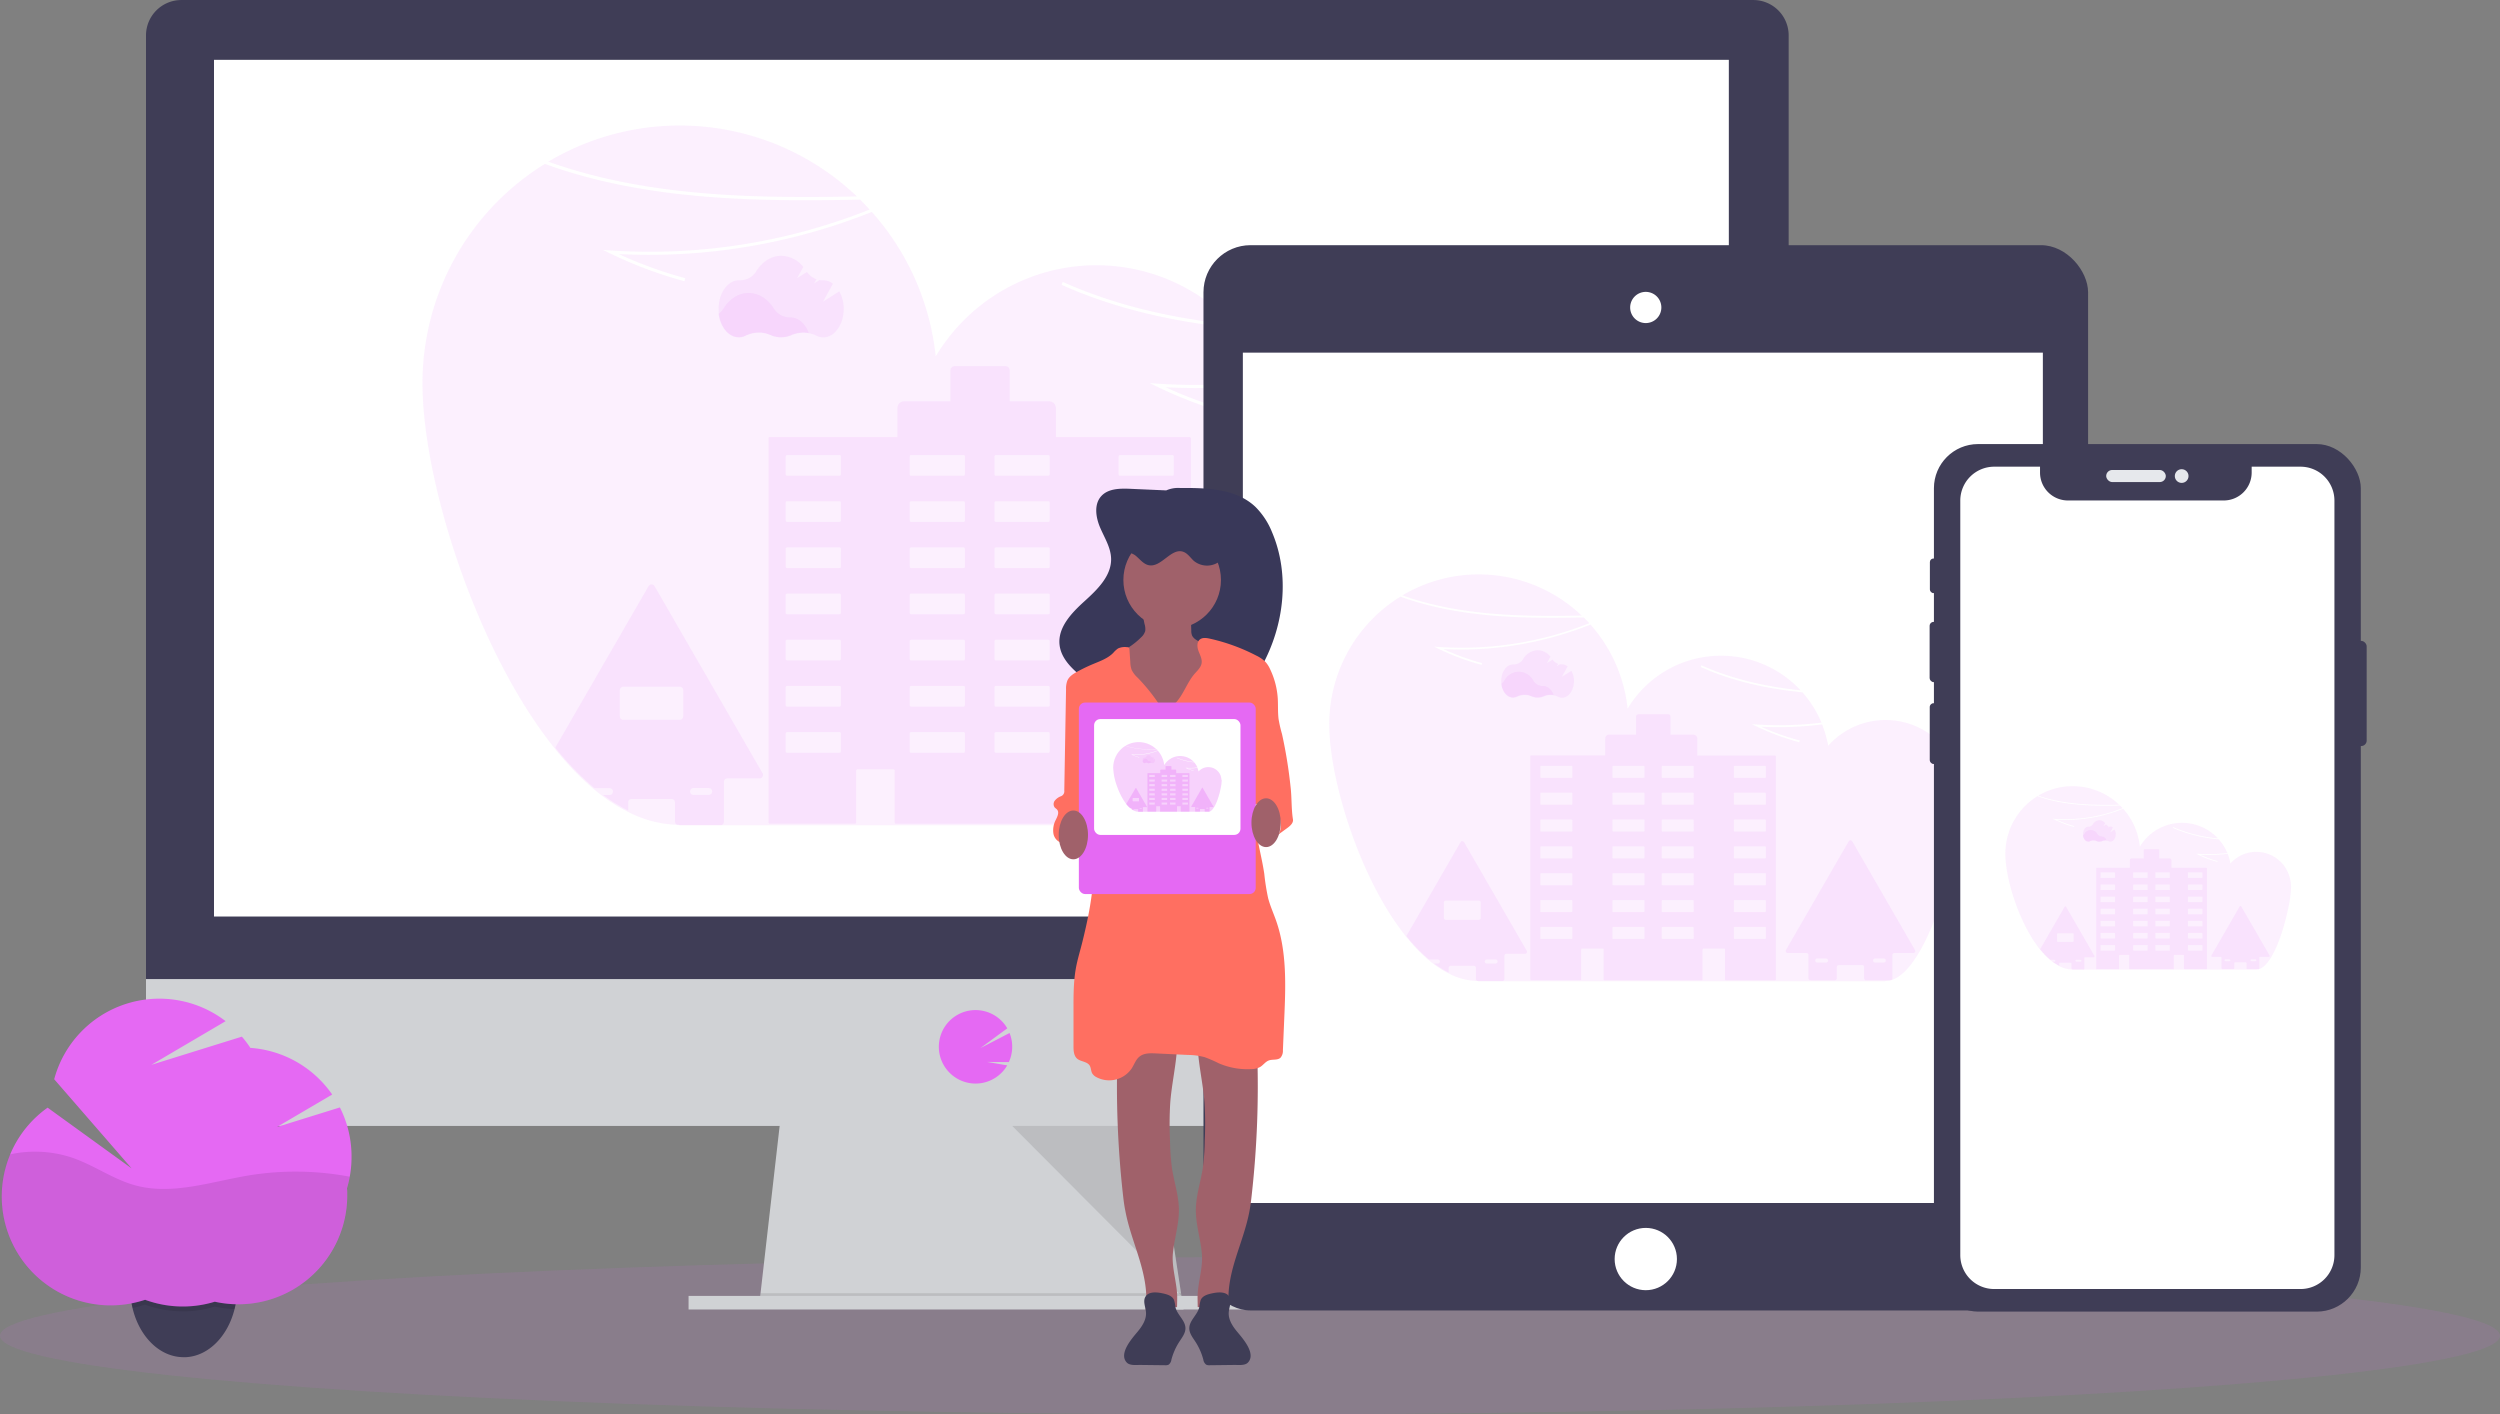 <svg id="fe93ff64-a18b-49f4-bb52-e425cf20d0d6" data-name="Layer 1" xmlns="http://www.w3.org/2000/svg" width="1050" height="594.02" viewBox="0 0 1050 594.02"><rect x="0" y="0" width="1050" height="594.02" fill="#808080" stroke="none"/><title>posting photo</title><ellipse cx="525" cy="561.02" rx="525" ry="33" fill="#e569f3" opacity="0.1"/><polygon points="497.09 549.99 318.9 547.71 319.43 543.14 328.04 467.75 484.53 467.75 496.04 543.14 496.92 548.85 497.09 549.99" fill="#d0d2d5"/><polygon points="496.92 548.85 408 548.85 318.9 547.71 319.43 543.14 496.04 543.14 496.92 548.85" opacity="0.1"/><rect x="289.2" y="544.28" width="236.45" height="5.71" fill="#d0d2d5"/><path d="M826.24,167.93A14.87,14.87,0,0,0,811.44,153H151.12a14.87,14.87,0,0,0-14.8,14.94V568.2H826.24Z" transform="translate(-75 -152.99)" fill="#3f3d56"/><path d="M136.32,564.2v46.88a14.8,14.8,0,0,0,14.8,14.8H811.44a14.8,14.8,0,0,0,14.8-14.8V564.2Z" transform="translate(-75 -152.99)" fill="#d0d2d5"/><rect x="89.88" y="25.13" width="636.23" height="359.81" fill="#fff"/><path d="M484.71,608.09a15.43,15.43,0,0,0,12.13-5.88v0a16.06,16.06,0,0,0,1.2-1.76L489.57,599l9.15.07a15.44,15.44,0,0,0,.29-12.22l-12.27,6.36,11.32-8.32a15.42,15.42,0,1,0-25.47,17.26v0A15.43,15.43,0,0,0,484.71,608.09Z" transform="translate(-75 -152.99)" fill="#e569f3"/><polygon points="425.13 472.89 496.22 544.28 485.31 472.89 425.13 472.89" opacity="0.1"/><path d="M709.94,364.1a1.48,1.48,0,0,0,0-.21,55.29,55.29,0,0,0-2.66-14.57c-.09-.27-.17-.54-.27-.8a55.77,55.77,0,0,0-21.32-28,55.47,55.47,0,0,0-72.69,9A78.52,78.52,0,0,0,608.57,314a248.45,248.45,0,0,1-44,1.64,177.65,177.65,0,0,0,27.91,10.14l-.34,1.27a178.73,178.73,0,0,1-31.19-11.67l-3-1.46,3.36.22a249.73,249.73,0,0,0,46.82-1.35,79.17,79.17,0,0,0-13.8-21.9c-25.18-2.54-50.17-7.82-73.48-18.3l.54-1.19c22.7,10.2,47,15.45,71.61,18a78.63,78.63,0,0,0-125,13.28A108.05,108.05,0,0,0,441.16,242a251.7,251.7,0,0,1-41.45,12.56,250.58,250.58,0,0,1-64.81,5.14,177.9,177.9,0,0,0,27.9,10.14l-.34,1.26a179,179,0,0,1-31.19-11.66l-3-1.47,3.35.22A248.9,248.9,0,0,0,440.24,241c-1.29-1.42-2.63-2.81-4-4.17-43.06.87-89.95.45-132.4-15A108.28,108.28,0,0,0,252.44,314c0,20.32,5.58,48.27,15.3,76.31A325.56,325.56,0,0,0,283,427.06c3,6,6.12,11.9,9.44,17.52h0a198.58,198.58,0,0,0,13.16,19.71c.86,1.13,1.73,2.24,2.6,3.32a120.36,120.36,0,0,0,16.42,17h0q1.82,1.52,3.67,2.9A69.49,69.49,0,0,0,338.82,494a48.34,48.34,0,0,0,19.81,5.38c.55,0,1.09,0,1.64,0v.23h294v-.23h.22a14.74,14.74,0,0,0,5-.88c10.4-3.69,20-18.5,27.93-37.21,1.76-4.15,3.44-8.49,5-12.95,1.41-3.93,2.75-8,4-12a371.64,371.64,0,0,0,9.25-36.12c2.8-13.88,4.35-26,4.35-33.68C710,365.76,710,364.93,709.94,364.1Z" transform="translate(-75 -152.99)" fill="#e569f3" opacity="0.1"/><path d="M434.91,235.5a107.89,107.89,0,0,0-129.62-14.61C346.83,235.77,392.68,236.32,434.91,235.5Z" transform="translate(-75 -152.99)" fill="#e569f3" opacity="0.1"/><path d="M675.72,477.05l-45.37-78.59a1.45,1.45,0,0,0-2.51,0l-45.37,78.59a1.45,1.45,0,0,0,1.25,2.17h13.54a1.46,1.46,0,0,1,1.45,1.44v16.79a1.44,1.44,0,0,0,1.44,1.45h17.66a1.45,1.45,0,0,0,1.45-1.45v-8.1a1.44,1.44,0,0,1,1.44-1.45h16.79a1.45,1.45,0,0,1,1.45,1.45v8.1a1.45,1.45,0,0,0,1.45,1.45H658a1.44,1.44,0,0,0,1.37-1,1.34,1.34,0,0,0,.08-.46V480.66a1.45,1.45,0,0,1,1.45-1.44h13.53A1.45,1.45,0,0,0,675.72,477.05Zm-63.26,8.69a1.4,1.4,0,0,1-1,.43h-6.37a1.45,1.45,0,0,1-1.45-1.45,1.47,1.47,0,0,1,1.45-1.45h6.37a1.45,1.45,0,0,1,1.45,1.45A1.4,1.4,0,0,1,612.46,485.74Zm41.68,0a1.4,1.4,0,0,1-1,.43h-6.37a1.45,1.45,0,0,1-1-2.47,1.4,1.4,0,0,1,1-.43h6.37a1.45,1.45,0,0,1,1.45,1.45A1.4,1.4,0,0,1,654.14,485.74Z" transform="translate(-75 -152.99)" fill="#e569f3" opacity="0.1"/><path d="M395.28,477.74l-45.37-78.59a1.45,1.45,0,0,0-2.5,0L308.21,467A119.89,119.89,0,0,0,324.63,484H331a1.45,1.45,0,0,1,1.45,1.45,1.47,1.47,0,0,1-1.45,1.45h-2.69a70.22,70.22,0,0,0,10.51,6.53V490a1.44,1.44,0,0,1,1.45-1.44h16.79A1.44,1.44,0,0,1,358.5,490v8.1a1.51,1.51,0,0,0,.13.61,1.44,1.44,0,0,0,1.32.84h17.66a1.41,1.41,0,0,0,1.15-.58,1.44,1.44,0,0,0,.29-.87V481.36a1.45,1.45,0,0,1,1.45-1.45H394A1.44,1.44,0,0,0,395.28,477.74Zm-30,6.65a1.43,1.43,0,0,1,1-.43h6.36a1.45,1.45,0,0,1,1.45,1.45,1.45,1.45,0,0,1-1.45,1.45h-6.36a1.45,1.45,0,0,1-1.45-1.45A1.44,1.44,0,0,1,365.29,484.39Zm-28.5-29.08a1.44,1.44,0,0,1-1.44-1.45v-11a1.44,1.44,0,0,1,1.44-1.45h23.74a1.45,1.45,0,0,1,1.44,1.45v11a1.45,1.45,0,0,1-1.44,1.45Z" transform="translate(-75 -152.99)" fill="#e569f3" opacity="0.1"/><path d="M574.63,336.57H518.48V324.42a2.9,2.9,0,0,0-2.9-2.9H499.09V308.58a1.82,1.82,0,0,0-1.83-1.82H476a1.83,1.83,0,0,0-1.83,1.82v12.94H454.81a2.9,2.9,0,0,0-2.9,2.9v12.14H398.37a.58.58,0,0,0-.59.59v161.2a.58.58,0,0,0,.59.59H434a.58.58,0,0,0,.59-.59V476.68a.6.6,0,0,1,.59-.6h15a.6.6,0,0,1,.59.6v21.68a.58.58,0,0,0,.59.59h70.32a.59.59,0,0,0,.59-.59V476.68a.59.59,0,0,1,.58-.6h15a.59.59,0,0,1,.59.6v21.68a.59.59,0,0,0,.59.59h35.59a.59.59,0,0,0,.59-.59V337.16A.59.59,0,0,0,574.63,336.57Zm-146.46,132a.58.58,0,0,1-.59.59h-22a.58.58,0,0,1-.59-.59v-7.5a.59.59,0,0,1,.59-.6h22a.59.59,0,0,1,.59.6Zm0-19.39a.59.59,0,0,1-.59.59h-22a.59.59,0,0,1-.59-.59v-7.51a.59.59,0,0,1,.59-.59h22a.59.59,0,0,1,.59.59Zm0-19.4a.58.58,0,0,1-.59.59h-22a.58.58,0,0,1-.59-.59v-7.5a.58.58,0,0,1,.59-.59h22a.58.58,0,0,1,.59.59Zm0-19.39a.58.58,0,0,1-.59.59h-22a.58.58,0,0,1-.59-.59v-7.5a.58.58,0,0,1,.59-.59h22a.58.58,0,0,1,.59.59Zm0-19.39a.59.59,0,0,1-.59.59h-22A.59.59,0,0,1,405,391v-7.51a.59.59,0,0,1,.59-.59h22a.59.59,0,0,1,.59.59Zm0-19.4a.58.58,0,0,1-.59.59h-22a.58.58,0,0,1-.59-.59v-7.5a.58.58,0,0,1,.59-.59h22a.58.58,0,0,1,.59.59Zm0-19.39a.58.58,0,0,1-.59.59h-22a.58.58,0,0,1-.59-.59v-7.5a.58.58,0,0,1,.59-.59h22a.58.58,0,0,1,.59.59Zm52.1,116.36a.58.58,0,0,1-.59.59h-22a.58.58,0,0,1-.59-.59v-7.5a.59.59,0,0,1,.59-.6h22a.59.59,0,0,1,.59.6Zm0-19.39a.59.59,0,0,1-.59.59h-22a.59.59,0,0,1-.59-.59v-7.51a.59.59,0,0,1,.59-.59h22a.59.59,0,0,1,.59.59Zm0-19.4a.58.58,0,0,1-.59.59h-22a.58.58,0,0,1-.59-.59v-7.5a.58.58,0,0,1,.59-.59h22a.58.58,0,0,1,.59.59Zm0-19.39a.58.58,0,0,1-.59.59h-22a.58.58,0,0,1-.59-.59v-7.5a.58.58,0,0,1,.59-.59h22a.58.58,0,0,1,.59.59Zm0-19.39a.59.59,0,0,1-.59.59h-22a.59.59,0,0,1-.59-.59v-7.51a.59.59,0,0,1,.59-.59h22a.59.59,0,0,1,.59.59Zm0-19.4a.58.58,0,0,1-.59.59h-22a.58.58,0,0,1-.59-.59v-7.5a.58.58,0,0,1,.59-.59h22a.58.58,0,0,1,.59.59Zm0-19.39a.58.58,0,0,1-.59.59h-22a.58.58,0,0,1-.59-.59v-7.5a.58.58,0,0,1,.59-.59h22a.58.58,0,0,1,.59.59Zm35.61,116.36a.59.59,0,0,1-.59.59h-22a.59.59,0,0,1-.59-.59v-7.5a.6.6,0,0,1,.59-.6h22a.6.6,0,0,1,.59.6Zm0-19.39a.6.6,0,0,1-.59.59h-22a.6.6,0,0,1-.59-.59v-7.51a.6.6,0,0,1,.59-.59h22a.6.6,0,0,1,.59.59Zm0-19.4a.59.59,0,0,1-.59.59h-22a.59.59,0,0,1-.59-.59v-7.5a.59.59,0,0,1,.59-.59h22a.59.59,0,0,1,.59.59Zm0-19.39a.59.59,0,0,1-.59.59h-22a.59.59,0,0,1-.59-.59v-7.5a.59.59,0,0,1,.59-.59h22a.59.59,0,0,1,.59.59Zm0-19.39a.6.6,0,0,1-.59.59h-22a.6.6,0,0,1-.59-.59v-7.51a.6.6,0,0,1,.59-.59h22a.6.6,0,0,1,.59.59Zm0-19.4a.59.59,0,0,1-.59.59h-22a.59.59,0,0,1-.59-.59v-7.5a.59.59,0,0,1,.59-.59h22a.59.59,0,0,1,.59.59Zm0-19.39a.59.59,0,0,1-.59.59h-22a.59.59,0,0,1-.59-.59v-7.5a.59.59,0,0,1,.59-.59h22a.59.59,0,0,1,.59.59ZM568,468.55a.59.59,0,0,1-.59.59h-22a.58.58,0,0,1-.59-.59v-7.5a.59.59,0,0,1,.59-.6h22a.6.6,0,0,1,.59.6Zm0-19.39a.6.6,0,0,1-.59.59h-22a.59.59,0,0,1-.59-.59v-7.51a.59.59,0,0,1,.59-.59h22a.6.6,0,0,1,.59.59Zm0-19.4a.59.59,0,0,1-.59.59h-22a.58.58,0,0,1-.59-.59v-7.5a.58.58,0,0,1,.59-.59h22a.59.59,0,0,1,.59.59Zm0-19.39a.59.59,0,0,1-.59.59h-22a.58.58,0,0,1-.59-.59v-7.5a.58.58,0,0,1,.59-.59h22a.59.59,0,0,1,.59.59ZM568,391a.6.6,0,0,1-.59.59h-22a.59.59,0,0,1-.59-.59v-7.51a.59.59,0,0,1,.59-.59h22a.6.6,0,0,1,.59.59Zm0-19.4a.59.59,0,0,1-.59.59h-22a.58.58,0,0,1-.59-.59v-7.5a.58.58,0,0,1,.59-.59h22a.59.59,0,0,1,.59.59Zm0-19.39a.59.59,0,0,1-.59.59h-22a.58.58,0,0,1-.59-.59v-7.5a.58.58,0,0,1,.59-.59h22a.59.59,0,0,1,.59.59Z" transform="translate(-75 -152.99)" fill="#e569f3" opacity="0.1"/><path d="M414.7,292.87a12.6,12.6,0,0,0-7.33.8,10.79,10.79,0,0,1-8.81,0,12.37,12.37,0,0,0-10.36.2,6.33,6.33,0,0,1-3,.75c-4.2,0-7.7-4.23-8.42-9.81a8.11,8.11,0,0,0,2.09-2.27c2.47-4,6.28-6.51,10.56-6.51s8.06,2.51,10.52,6.44a8.1,8.1,0,0,0,7,3.83h.11C410.4,286.28,413.3,289,414.7,292.87Z" transform="translate(-75 -152.99)" fill="#e569f3" opacity="0.1"/><path d="M427.5,275.35l-6.79,4.31,4.12-7.5a6.73,6.73,0,0,0-4.1-1.46h-.11a8.22,8.22,0,0,1-1.41-.1l-2.3,1.45,1-1.79a8.19,8.19,0,0,1-4-3.05l-4.12,2.61,2.6-4.73a12.05,12.05,0,0,0-9.22-4.67c-4.29,0-8.1,2.55-10.57,6.52a7.87,7.87,0,0,1-7,3.76h-.23c-4.72,0-8.56,5.36-8.56,12s3.84,12,8.56,12a6.48,6.48,0,0,0,3-.74,12.3,12.3,0,0,1,10.36-.2,10.9,10.9,0,0,0,8.81,0,12.35,12.35,0,0,1,10.27.19,6.31,6.31,0,0,0,3,.73c4.72,0,8.56-5.36,8.56-12A15.22,15.22,0,0,0,427.5,275.35Z" transform="translate(-75 -152.99)" fill="#e569f3" opacity="0.1"/><rect x="505.46" y="102.97" width="371.54" height="447.42" rx="19.8" fill="#3f3d56"/><rect x="522" y="148.11" width="336" height="357.15" fill="#fff"/><circle cx="691.23" cy="528.8" r="13.08" fill="#fff"/><path d="M766.23,288.17a6,6,0,1,1,6-6A6,6,0,0,1,766.23,288.17Z" transform="translate(-75 -152.99)" fill="#fff"/><path d="M766.23,276.58a5.55,5.55,0,1,1-5.54,5.55,5.55,5.55,0,0,1,5.54-5.55m0-1a6.55,6.55,0,1,0,6.54,6.55,6.54,6.54,0,0,0-6.54-6.55Z" transform="translate(-75 -152.99)" fill="#fff"/><path d="M899.2,486.3s0-.08,0-.12a32.12,32.12,0,0,0-1.55-8.47l-.15-.46A32.51,32.51,0,0,0,885.09,461a32.23,32.23,0,0,0-42.25,5.22,47.14,47.14,0,0,0-2.57-9,144.23,144.23,0,0,1-25.59,1A102.72,102.72,0,0,0,830.9,464l-.2.74A103.56,103.56,0,0,1,812.57,458l-1.76-.85,2,.13a144.61,144.61,0,0,0,27.22-.78,46.08,46.08,0,0,0-8-12.73c-14.64-1.48-29.17-4.55-42.72-10.64l.31-.7c13.2,5.94,27.35,9,41.63,10.49a45.71,45.71,0,0,0-72.66,7.72A62.74,62.74,0,0,0,743,415.31a147.66,147.66,0,0,1-24.1,7.3,145.91,145.91,0,0,1-37.68,3,102.72,102.72,0,0,0,16.22,5.89l-.2.73a102.73,102.73,0,0,1-18.13-6.78l-1.76-.85,2,.13a144.71,144.71,0,0,0,63.16-10c-.75-.83-1.53-1.63-2.33-2.42-25,.5-52.29.26-77-8.73a62.93,62.93,0,0,0-29.89,53.62c0,11.81,3.25,28.06,8.9,44.36A187.93,187.93,0,0,0,651,522.91c1.72,3.51,3.55,6.92,5.48,10.18h0a117,117,0,0,0,7.65,11.46c.5.65,1,1.3,1.52,1.93a69.63,69.63,0,0,0,9.54,9.87h0c.71.59,1.42,1.15,2.14,1.68a40.31,40.31,0,0,0,6.11,3.81A28,28,0,0,0,695,565c.31,0,.63,0,.95,0v.13H866.81V565h.12a8.76,8.76,0,0,0,2.89-.51c6-2.15,11.61-10.76,16.23-21.64,1-2.41,2-4.93,2.94-7.52.82-2.29,1.59-4.63,2.33-7a215.07,215.07,0,0,0,5.38-21,110.27,110.27,0,0,0,2.53-19.58C899.23,487.27,899.22,486.79,899.2,486.3Z" transform="translate(-75 -152.99)" fill="#e569f3" opacity="0.1"/><path d="M739.31,411.54A62.72,62.72,0,0,0,664,403.05C688.11,411.7,714.76,412,739.31,411.54Z" transform="translate(-75 -152.99)" fill="#e569f3" opacity="0.1"/><path d="M879.3,552l-26.37-45.69a.84.84,0,0,0-1.46,0L825.09,552a.84.84,0,0,0,.73,1.26h7.87a.85.85,0,0,1,.84.84v9.76a.85.85,0,0,0,.84.84h10.27a.85.85,0,0,0,.84-.84v-4.71a.83.83,0,0,1,.84-.84h9.76a.84.84,0,0,1,.84.84v4.71a.85.85,0,0,0,.84.84H869a.84.84,0,0,0,.8-.57.86.86,0,0,0,0-.27v-9.76a.84.84,0,0,1,.84-.84h7.87A.84.84,0,0,0,879.3,552Zm-36.77,5a.86.86,0,0,1-.6.25h-3.7a.85.85,0,0,1-.84-.84.81.81,0,0,1,.25-.6.84.84,0,0,1,.59-.25h3.7a.85.85,0,0,1,.85.85A.84.84,0,0,1,842.53,557Zm24.23,0a.86.86,0,0,1-.6.25h-3.7a.85.85,0,0,1,0-1.69h3.7a.85.85,0,0,1,.85.85A.84.84,0,0,1,866.76,557Z" transform="translate(-75 -152.99)" fill="#e569f3" opacity="0.1"/><path d="M716.27,552.37,689.9,506.68a.84.84,0,0,0-1.46,0l-22.78,39.46A69.45,69.45,0,0,0,675.2,556h3.7a.84.84,0,0,1,.6,1.43.81.81,0,0,1-.6.25h-1.56a41,41,0,0,0,6.11,3.8v-2a.84.84,0,0,1,.84-.84h9.76a.85.85,0,0,1,.84.84v4.71a.78.78,0,0,0,.08.35.83.83,0,0,0,.76.49H706a.84.84,0,0,0,.67-.34.86.86,0,0,0,.17-.5v-9.76a.84.84,0,0,1,.84-.84h7.87A.84.84,0,0,0,716.27,552.37Zm-17.43,3.86a.83.83,0,0,1,.59-.24h3.71a.83.83,0,0,1,.59,1.43.8.8,0,0,1-.59.25h-3.71a.85.85,0,0,1-.84-.84A.86.86,0,0,1,698.84,556.23Zm-16.57-16.9a.84.84,0,0,1-.84-.85v-6.39a.84.84,0,0,1,.84-.84h13.8a.85.85,0,0,1,.84.84v6.39a.85.85,0,0,1-.84.85Z" transform="translate(-75 -152.99)" fill="#e569f3" opacity="0.1"/><path d="M820.53,470.3H787.89v-7.05a1.69,1.69,0,0,0-1.69-1.69h-9.58V454a1.06,1.06,0,0,0-1.06-1.06H763.21a1.05,1.05,0,0,0-1.06,1.06v7.52H750.88a1.69,1.69,0,0,0-1.69,1.69v7.05H718.07a.35.35,0,0,0-.35.34v93.72a.35.35,0,0,0,.35.34h20.68a.34.34,0,0,0,.34-.34V551.75a.35.35,0,0,1,.35-.34h8.73a.35.35,0,0,1,.35.34v12.61a.34.34,0,0,0,.34.34h40.88a.34.34,0,0,0,.34-.34V551.75a.34.34,0,0,1,.34-.34h8.74a.34.34,0,0,1,.34.34v12.61a.35.35,0,0,0,.35.34h20.68a.34.34,0,0,0,.34-.34V470.64A.34.34,0,0,0,820.53,470.3ZM735.39,547a.34.34,0,0,1-.34.34H722.27a.34.34,0,0,1-.34-.34v-4.37a.34.34,0,0,1,.34-.34h12.78a.34.34,0,0,1,.34.34Zm0-11.28a.34.34,0,0,1-.34.34H722.27a.34.34,0,0,1-.34-.34v-4.36a.34.34,0,0,1,.34-.34h12.78a.34.34,0,0,1,.34.34Zm0-11.27a.34.34,0,0,1-.34.34H722.27a.34.34,0,0,1-.34-.34v-4.37a.34.34,0,0,1,.34-.34h12.78a.34.34,0,0,1,.34.34Zm0-11.28a.35.35,0,0,1-.34.35H722.27a.35.35,0,0,1-.34-.35v-4.36a.34.34,0,0,1,.34-.34h12.78a.34.34,0,0,1,.34.34Zm0-11.27a.34.34,0,0,1-.34.34H722.27a.34.34,0,0,1-.34-.34v-4.37a.34.34,0,0,1,.34-.34h12.78a.34.34,0,0,1,.34.34Zm0-11.27a.34.34,0,0,1-.34.34H722.27a.34.34,0,0,1-.34-.34v-4.37a.34.34,0,0,1,.34-.34h12.78a.34.34,0,0,1,.34.34Zm0-11.28a.34.34,0,0,1-.34.34H722.27a.34.34,0,0,1-.34-.34V475a.34.34,0,0,1,.34-.34h12.78a.34.34,0,0,1,.34.34ZM765.68,547a.34.34,0,0,1-.34.34H752.56a.34.34,0,0,1-.34-.34v-4.37a.34.34,0,0,1,.34-.34h12.78a.34.34,0,0,1,.34.34Zm0-11.28a.34.34,0,0,1-.34.34H752.56a.34.34,0,0,1-.34-.34v-4.36a.34.34,0,0,1,.34-.34h12.78a.34.34,0,0,1,.34.34Zm0-11.27a.34.34,0,0,1-.34.34H752.56a.34.34,0,0,1-.34-.34v-4.37a.34.34,0,0,1,.34-.34h12.78a.34.34,0,0,1,.34.34Zm0-11.28a.35.35,0,0,1-.34.35H752.56a.35.35,0,0,1-.34-.35v-4.36a.34.34,0,0,1,.34-.34h12.78a.34.34,0,0,1,.34.34Zm0-11.27a.34.34,0,0,1-.34.34H752.56a.34.34,0,0,1-.34-.34v-4.37a.34.34,0,0,1,.34-.34h12.78a.34.34,0,0,1,.34.34Zm0-11.27a.34.34,0,0,1-.34.34H752.56a.34.34,0,0,1-.34-.34v-4.37a.34.34,0,0,1,.34-.34h12.78a.34.34,0,0,1,.34.34Zm0-11.28a.34.34,0,0,1-.34.34H752.56a.34.34,0,0,1-.34-.34V475a.34.34,0,0,1,.34-.34h12.78a.34.34,0,0,1,.34.34ZM786.38,547a.34.34,0,0,1-.34.34H773.26a.34.34,0,0,1-.34-.34v-4.37a.34.34,0,0,1,.34-.34H786a.34.34,0,0,1,.34.34Zm0-11.28a.34.34,0,0,1-.34.34H773.26a.34.34,0,0,1-.34-.34v-4.36a.34.34,0,0,1,.34-.34H786a.34.34,0,0,1,.34.34Zm0-11.27a.34.34,0,0,1-.34.34H773.26a.34.34,0,0,1-.34-.34v-4.37a.34.34,0,0,1,.34-.34H786a.34.34,0,0,1,.34.34Zm0-11.28a.35.35,0,0,1-.34.35H773.26a.35.35,0,0,1-.34-.35v-4.36a.34.34,0,0,1,.34-.34H786a.34.34,0,0,1,.34.34Zm0-11.27a.34.34,0,0,1-.34.34H773.26a.34.34,0,0,1-.34-.34v-4.37a.34.34,0,0,1,.34-.34H786a.34.34,0,0,1,.34.34Zm0-11.27a.34.34,0,0,1-.34.34H773.26a.34.34,0,0,1-.34-.34v-4.37a.34.34,0,0,1,.34-.34H786a.34.34,0,0,1,.34.34Zm0-11.28a.34.34,0,0,1-.34.34H773.26a.34.34,0,0,1-.34-.34V475a.34.34,0,0,1,.34-.34H786a.34.34,0,0,1,.34.34ZM816.67,547a.35.35,0,0,1-.34.34H803.55a.34.34,0,0,1-.34-.34v-4.37a.34.34,0,0,1,.34-.34h12.78a.34.34,0,0,1,.34.34Zm0-11.28a.34.34,0,0,1-.34.34H803.55a.34.34,0,0,1-.34-.34v-4.36a.34.34,0,0,1,.34-.34h12.78a.34.34,0,0,1,.34.34Zm0-11.27a.34.34,0,0,1-.34.34H803.55a.34.34,0,0,1-.34-.34v-4.37a.34.34,0,0,1,.34-.34h12.78a.35.35,0,0,1,.34.34Zm0-11.28a.35.35,0,0,1-.34.35H803.55a.35.35,0,0,1-.34-.35v-4.36a.34.34,0,0,1,.34-.34h12.78a.34.34,0,0,1,.34.34Zm0-11.27a.34.34,0,0,1-.34.34H803.55a.34.34,0,0,1-.34-.34v-4.37a.34.34,0,0,1,.34-.34h12.78a.35.35,0,0,1,.34.34Zm0-11.27a.35.35,0,0,1-.34.34H803.55a.34.34,0,0,1-.34-.34v-4.37a.34.34,0,0,1,.34-.34h12.78a.34.34,0,0,1,.34.34Zm0-11.28a.34.34,0,0,1-.34.34H803.55a.34.34,0,0,1-.34-.34V475a.34.34,0,0,1,.34-.34h12.78a.34.34,0,0,1,.34.34Z" transform="translate(-75 -152.99)" fill="#e569f3" opacity="0.1"/><path d="M727.56,444.9a7.39,7.39,0,0,0-4.26.46,6.34,6.34,0,0,1-2.55.54,6.24,6.24,0,0,1-2.57-.55,7.18,7.18,0,0,0-6,.12,3.72,3.72,0,0,1-1.73.43c-2.44,0-4.47-2.46-4.89-5.7a4.82,4.82,0,0,0,1.22-1.32,6.86,6.86,0,0,1,12.25,0,4.68,4.68,0,0,0,4,2.23h.07C725.06,441.07,726.74,442.62,727.56,444.9Z" transform="translate(-75 -152.99)" fill="#e569f3" opacity="0.1"/><path d="M735,434.71l-4,2.51,2.4-4.36a3.92,3.92,0,0,0-2.39-.85H731a5.55,5.55,0,0,1-.82-.06l-1.34.84.58-1a4.72,4.72,0,0,1-2.34-1.77l-2.4,1.51,1.52-2.75a7,7,0,0,0-5.37-2.71,7.35,7.35,0,0,0-6.14,3.79,4.6,4.6,0,0,1-4.06,2.19h-.13c-2.75,0-5,3.11-5,7s2.23,7,5,7a3.73,3.73,0,0,0,1.73-.44,7.18,7.18,0,0,1,6-.11,6.41,6.41,0,0,0,2.57.55,6.34,6.34,0,0,0,2.55-.54,7.19,7.19,0,0,1,6,.11,3.64,3.64,0,0,0,1.71.43c2.75,0,5-3.12,5-7A8.86,8.86,0,0,0,735,434.71Z" transform="translate(-75 -152.99)" fill="#e569f3" opacity="0.1"/><rect x="988.64" y="269.17" width="5.36" height="44.17" rx="2.29" fill="#3f3d56"/><rect x="810.55" y="234.57" width="3.01" height="14.54" rx="1.5" fill="#3f3d56"/><rect x="810.44" y="261.19" width="3.39" height="25.31" rx="1.69" fill="#3f3d56"/><rect x="810.49" y="295.35" width="3.23" height="25.53" rx="1.61" fill="#3f3d56"/><rect x="812.25" y="186.51" width="179.29" height="364.37" rx="18.54" fill="#3f3d56"/><rect x="884.6" y="197.39" width="25.04" height="5.08" rx="2.54" fill="#e6e8ec"/><circle cx="916.3" cy="199.94" r="2.88" fill="#e6e8ec"/><path d="M1041.22,349H1020.7v2.47A11.73,11.73,0,0,1,1009,363.19H943.54a11.73,11.73,0,0,1-11.73-11.73V349H912.56a14.25,14.25,0,0,0-14.24,14.24V680.14a14.24,14.24,0,0,0,14.24,14.24h128.66a14.23,14.23,0,0,0,14.24-14.24V363.23A14.24,14.24,0,0,0,1041.22,349Z" transform="translate(-75 -152.99)" fill="#fff"/><path d="M1037.2,524.68v0a14.33,14.33,0,0,0-.7-3.83,1.72,1.72,0,0,0-.07-.21,14.56,14.56,0,0,0-24.65-5,20.46,20.46,0,0,0-1.16-4.07,65.66,65.66,0,0,1-11.55.43,47.79,47.79,0,0,0,7.32,2.66l-.09.33a46.82,46.82,0,0,1-8.18-3.06l-.79-.39.88.06a65.38,65.38,0,0,0,12.28-.35,20.79,20.79,0,0,0-3.62-5.75,61.91,61.91,0,0,1-19.27-4.79l.14-.32a60.89,60.89,0,0,0,18.78,4.73,20.63,20.63,0,0,0-32.78,3.49,28.35,28.35,0,0,0-7-15.94,66.32,66.32,0,0,1-27.87,4.64,46.76,46.76,0,0,0,7.32,2.66l-.09.33a46.82,46.82,0,0,1-8.18-3.06l-.79-.38.88.06a65.26,65.26,0,0,0,28.49-4.52c-.34-.37-.69-.73-1.05-1.09-11.29.23-23.59.12-34.72-3.94a28.4,28.4,0,0,0-13.48,24.19c0,5.33,1.46,12.66,4,20a83.69,83.69,0,0,0,4,9.64q1.17,2.38,2.47,4.6h0a54,54,0,0,0,3.45,5.17l.69.87a32,32,0,0,0,4.3,4.45h0c.32.27.64.52,1,.76a18.94,18.94,0,0,0,2.75,1.72,12.92,12.92,0,0,0,5.2,1.41h.43v.05h77.09v-.05h.06a3.92,3.92,0,0,0,1.3-.23c2.73-1,5.24-4.85,7.32-9.76.47-1.09.91-2.23,1.33-3.4s.72-2.08,1.05-3.15c1-3.2,1.82-6.49,2.43-9.47a50.32,50.32,0,0,0,1.14-8.83C1037.22,525.12,1037.21,524.9,1037.2,524.68Z" transform="translate(-75 -152.99)" fill="#e569f3" opacity="0.1"/><path d="M965.07,491a28.3,28.3,0,0,0-34-3.83C942,491,954,491.17,965.07,491Z" transform="translate(-75 -152.99)" fill="#e569f3" opacity="0.1"/><path d="M1028.23,554.3l-11.9-20.61a.38.38,0,0,0-.66,0l-11.9,20.61a.38.38,0,0,0,.33.57h3.55a.38.38,0,0,1,.38.38v4.4a.38.38,0,0,0,.38.38H1013a.38.38,0,0,0,.38-.38v-2.12a.38.38,0,0,1,.38-.38h4.4a.38.38,0,0,1,.38.38v2.12a.38.38,0,0,0,.38.38h4.63a.38.38,0,0,0,.36-.26.37.37,0,0,0,0-.12v-4.4a.38.38,0,0,1,.38-.38h3.55A.38.38,0,0,0,1028.23,554.3Zm-16.59,2.28a.39.39,0,0,1-.27.11h-1.67a.38.38,0,0,1-.38-.38.35.35,0,0,1,.11-.26.4.4,0,0,1,.27-.12h1.67a.38.38,0,0,1,.38.38A.37.37,0,0,1,1011.64,556.58Zm10.93,0a.37.37,0,0,1-.27.11h-1.67a.38.38,0,0,1-.38-.38.35.35,0,0,1,.11-.26.4.4,0,0,1,.27-.12h1.67a.38.38,0,0,1,.38.38A.37.37,0,0,1,1022.57,556.58Z" transform="translate(-75 -152.99)" fill="#e569f3" opacity="0.1"/><path d="M954.68,554.48l-11.9-20.61a.38.38,0,0,0-.66,0l-10.27,17.8a32,32,0,0,0,4.3,4.45h1.67a.38.38,0,1,1,0,.75h-.7a18.94,18.94,0,0,0,2.75,1.72v-.88a.38.38,0,0,1,.38-.38h4.41a.38.38,0,0,1,.37.38v2.12a.39.39,0,0,0,.38.38h4.64a.38.38,0,0,0,.3-.15.35.35,0,0,0,.07-.23v-4.4a.38.38,0,0,1,.38-.38h3.55A.38.38,0,0,0,954.68,554.48Zm-7.86,1.75a.35.35,0,0,1,.26-.11h1.67a.38.38,0,1,1,0,.75h-1.67a.38.38,0,0,1-.38-.38A.37.37,0,0,1,946.82,556.23Zm-7.48-7.63a.38.38,0,0,1-.38-.38v-2.88a.38.38,0,0,1,.38-.38h6.23a.38.38,0,0,1,.38.38v2.88a.38.38,0,0,1-.38.38Z" transform="translate(-75 -152.99)" fill="#e569f3" opacity="0.1"/><path d="M1001.72,517.46H987v-3.19a.76.76,0,0,0-.76-.76H981.9v-3.39a.48.48,0,0,0-.47-.48h-5.57a.48.48,0,0,0-.48.48v3.39h-5.09a.76.76,0,0,0-.76.76v3.19h-14a.15.15,0,0,0-.15.15v42.28a.16.16,0,0,0,.15.16h9.33a.16.16,0,0,0,.16-.16V554.2a.15.15,0,0,1,.15-.15h3.94a.16.16,0,0,1,.16.15v5.69a.16.16,0,0,0,.15.16h18.44a.16.16,0,0,0,.16-.16V554.2a.15.15,0,0,1,.15-.15h3.94a.16.16,0,0,1,.16.15v5.69a.16.16,0,0,0,.15.16h9.34a.16.16,0,0,0,.15-.16V517.61A.15.15,0,0,0,1001.72,517.46Zm-38.41,34.61a.16.16,0,0,1-.16.16h-5.76a.16.16,0,0,1-.16-.16v-2a.16.16,0,0,1,.16-.15h5.76a.16.16,0,0,1,.16.15Zm0-5.08a.16.16,0,0,1-.16.15h-5.76a.16.16,0,0,1-.16-.15v-2a.16.16,0,0,1,.16-.16h5.76a.16.16,0,0,1,.16.16Zm0-5.09a.16.16,0,0,1-.16.16h-5.76a.16.16,0,0,1-.16-.16v-2a.16.16,0,0,1,.16-.15h5.76a.16.16,0,0,1,.16.15Zm0-5.09a.16.16,0,0,1-.16.16h-5.76a.16.16,0,0,1-.16-.16v-2a.16.16,0,0,1,.16-.16h5.76a.16.16,0,0,1,.16.16Zm0-5.08a.16.16,0,0,1-.16.15h-5.76a.16.16,0,0,1-.16-.15v-2a.16.16,0,0,1,.16-.15h5.76a.16.16,0,0,1,.16.15Zm0-5.09a.16.16,0,0,1-.16.16h-5.76a.16.16,0,0,1-.16-.16v-2a.16.16,0,0,1,.16-.15h5.76a.16.16,0,0,1,.16.15Zm0-5.08a.16.16,0,0,1-.16.15h-5.76a.16.16,0,0,1-.16-.15v-2a.16.16,0,0,1,.16-.16h5.76a.16.16,0,0,1,.16.16ZM977,552.07a.16.16,0,0,1-.15.16h-5.77a.16.16,0,0,1-.15-.16v-2a.15.15,0,0,1,.15-.15h5.77a.15.15,0,0,1,.15.15Zm0-5.08a.15.15,0,0,1-.15.15h-5.77a.15.15,0,0,1-.15-.15v-2a.16.16,0,0,1,.15-.16h5.77a.16.16,0,0,1,.15.16Zm0-5.09a.16.16,0,0,1-.15.16h-5.77a.16.16,0,0,1-.15-.16v-2a.15.15,0,0,1,.15-.15h5.77a.15.15,0,0,1,.15.15Zm0-5.09a.16.16,0,0,1-.15.16h-5.77a.16.16,0,0,1-.15-.16v-2a.16.16,0,0,1,.15-.16h5.77a.16.16,0,0,1,.15.16Zm0-5.08a.15.15,0,0,1-.15.15h-5.77a.15.15,0,0,1-.15-.15v-2a.15.15,0,0,1,.15-.15h5.77a.15.15,0,0,1,.15.15Zm0-5.09a.16.16,0,0,1-.15.16h-5.77a.16.16,0,0,1-.15-.16v-2a.15.15,0,0,1,.15-.15h5.77a.15.15,0,0,1,.15.15Zm0-5.08a.15.15,0,0,1-.15.15h-5.77a.15.15,0,0,1-.15-.15v-2a.16.16,0,0,1,.15-.16h5.77a.16.16,0,0,1,.15.16Zm9.34,30.51a.16.16,0,0,1-.16.16h-5.76a.16.16,0,0,1-.16-.16v-2a.16.16,0,0,1,.16-.15h5.76a.16.16,0,0,1,.16.15Zm0-5.08a.16.16,0,0,1-.16.15h-5.76a.16.16,0,0,1-.16-.15v-2a.16.16,0,0,1,.16-.16h5.76a.16.16,0,0,1,.16.16Zm0-5.09a.16.16,0,0,1-.16.16h-5.76a.16.16,0,0,1-.16-.16v-2a.16.16,0,0,1,.16-.15h5.76a.16.16,0,0,1,.16.15Zm0-5.09a.16.16,0,0,1-.16.16h-5.76a.16.16,0,0,1-.16-.16v-2a.16.16,0,0,1,.16-.16h5.76a.16.16,0,0,1,.16.16Zm0-5.08a.16.16,0,0,1-.16.15h-5.76a.16.16,0,0,1-.16-.15v-2a.16.16,0,0,1,.16-.15h5.76a.16.16,0,0,1,.16.15Zm0-5.09a.16.16,0,0,1-.16.16h-5.76a.16.16,0,0,1-.16-.16v-2a.16.16,0,0,1,.16-.15h5.76a.16.16,0,0,1,.16.15Zm0-5.08a.16.16,0,0,1-.16.15h-5.76a.16.16,0,0,1-.16-.15v-2a.16.16,0,0,1,.16-.16h5.76a.16.16,0,0,1,.16.16ZM1000,552.07a.16.16,0,0,1-.15.16h-5.77a.16.16,0,0,1-.15-.16v-2a.15.15,0,0,1,.15-.15h5.77a.15.15,0,0,1,.15.15Zm0-5.08a.15.15,0,0,1-.15.15h-5.77a.15.15,0,0,1-.15-.15v-2a.16.16,0,0,1,.15-.16h5.77a.16.16,0,0,1,.15.16Zm0-5.09a.16.16,0,0,1-.15.16h-5.77a.16.16,0,0,1-.15-.16v-2a.15.15,0,0,1,.15-.15h5.77a.15.15,0,0,1,.15.15Zm0-5.09a.16.16,0,0,1-.15.16h-5.77a.16.16,0,0,1-.15-.16v-2a.16.16,0,0,1,.15-.16h5.77a.16.16,0,0,1,.15.16Zm0-5.08a.15.15,0,0,1-.15.15h-5.77a.15.15,0,0,1-.15-.15v-2a.15.15,0,0,1,.15-.15h5.77a.15.15,0,0,1,.15.15Zm0-5.09a.16.16,0,0,1-.15.16h-5.77a.16.16,0,0,1-.15-.16v-2a.15.15,0,0,1,.15-.15h5.77a.15.15,0,0,1,.15.15Zm0-5.08a.15.15,0,0,1-.15.15h-5.77a.15.15,0,0,1-.15-.15v-2a.16.16,0,0,1,.15-.16h5.77a.16.16,0,0,1,.15.16Z" transform="translate(-75 -152.99)" fill="#e569f3" opacity="0.1"/><path d="M959.77,506a3.33,3.33,0,0,0-1.92.21,2.82,2.82,0,0,1-1.15.24,2.72,2.72,0,0,1-1.16-.25,3.27,3.27,0,0,0-2.72.06,1.73,1.73,0,0,1-.78.19c-1.1,0-2-1.11-2.21-2.57a2.06,2.06,0,0,0,.55-.59,3.1,3.1,0,0,1,5.53,0,2.11,2.11,0,0,0,1.83,1h0A2.28,2.28,0,0,1,959.77,506Z" transform="translate(-75 -152.99)" fill="#e569f3" opacity="0.1"/><path d="M963.13,501.41l-1.78,1.12,1.08-2a1.75,1.75,0,0,0-1.08-.39h0a1.51,1.51,0,0,1-.37,0l-.61.38.26-.47a2.19,2.19,0,0,1-1.05-.8l-1.08.68.68-1.24a3.16,3.16,0,0,0-2.42-1.22A3.3,3.3,0,0,0,954,499.2a2.09,2.09,0,0,1-1.83,1h-.06c-1.24,0-2.25,1.41-2.25,3.14s1,3.14,2.25,3.14a1.64,1.64,0,0,0,.78-.19,3.23,3.23,0,0,1,2.72,0,2.9,2.9,0,0,0,2.31,0,3.24,3.24,0,0,1,2.69,0,1.6,1.6,0,0,0,.77.19c1.24,0,2.25-1.4,2.25-3.14A4,4,0,0,0,963.13,501.41Z" transform="translate(-75 -152.99)" fill="#e569f3" opacity="0.1"/><path d="M174.65,693.59a37,37,0,0,1-.8,7.76c-.1.48-.21.95-.32,1.41-2.84,11.39-10.85,19.72-20.41,20.25-.32,0-.64,0-1,0-10.11,0-18.66-8.72-21.48-20.73-.08-.32-.15-.64-.22-1a37,37,0,0,1-.8-7.76c0-16.27,10.07-29.45,22.5-29.45S174.65,677.32,174.65,693.59Z" transform="translate(-75 -152.99)" fill="#3f3d56"/><path d="M174.65,693.59a37,37,0,0,1-.8,7.76c-.1.48-.21.95-.32,1.41-.34,0-.67,0-1,0a45.76,45.76,0,0,1-7.36-1,44.92,44.92,0,0,1-6.56,1.5,45.87,45.87,0,0,1-5.14.48l-1.74,0a46.41,46.41,0,0,1-6.16-.41,45.17,45.17,0,0,1-9.67-2.4,45.56,45.56,0,0,1-5.22,1.4c-.08-.32-.15-.64-.22-1a37,37,0,0,1-.8-7.76c0-16.27,10.07-29.45,22.5-29.45S174.65,677.32,174.65,693.59Z" transform="translate(-75 -152.99)" opacity="0.1"/><path d="M222.65,638.72a45.6,45.6,0,0,0-4.9-20.61l-26.46,8.23,23.23-13.65a45.71,45.71,0,0,0-34.36-19.59,45.65,45.65,0,0,0-3.57-4.72l-38,11.83,31.17-18.33a45.73,45.73,0,0,0-72,24.39l32.55,37.47L95,618.2a45.74,45.74,0,0,0,40.93,80.7,45.92,45.92,0,0,0,29.28.81,45.74,45.74,0,0,0,55.62-44.66c0-1,0-2-.1-3A45.74,45.74,0,0,0,222.65,638.72Z" transform="translate(-75 -152.99)" fill="#e569f3"/><path d="M221.86,647.2a122.14,122.14,0,0,0-42.34-.54c-15.89,2.63-32.13,8.42-47.67,4.19-9.12-2.48-17-8.22-25.91-11.41a49.18,49.18,0,0,0-26.75-1.6,45.76,45.76,0,0,0,56.69,61.06,45.92,45.92,0,0,0,29.28.81,45.74,45.74,0,0,0,55.62-44.66c0-1,0-2-.1-3A46,46,0,0,0,221.86,647.2Z" transform="translate(-75 -152.99)" opacity="0.1"/><path d="M568.71,359.13l-19-.84c-4.35-.19-9.31-.13-12.21,3.11-3.09,3.45-2.28,8.87-.46,13.14s4.48,8.36,4.62,13c.21,7.3-5.78,13.08-11.21,18s-11.23,11-10.44,18.27c.62,5.67,5.14,10.05,9.6,13.59a128.25,128.25,0,0,0,21.85,14c4.43,2.24,9.15,4.26,14.12,4.31,4.36.05,8.58-1.42,12.68-2.9,7.13-2.56,14.45-5.33,19.86-10.62a39.92,39.92,0,0,0,6.9-9.54c9.35-17,11.84-38.26,4.24-56.13a31.55,31.55,0,0,0-7-10.66c-8.1-7.67-20.46-8-31.62-7.91a12.39,12.39,0,0,0-5.92,1.05c-1.77,1-3,3.23-2.18,5.08" transform="translate(-75 -152.99)" fill="#393859"/><path d="M544.39,594.37a411.28,411.28,0,0,0,2.24,60.27c.26,2.29.53,4.58,1,6.84,1.28,7,3.9,13.71,5.95,20.54s3.57,14,2.56,21.07q6.6-.69,13.22-1.13l.06-3.4c.12-6.52-2.44-12.88-1.79-19.37.62-6.14,2.6-12.14,2.51-18.31-.09-5.83-2-11.45-2.91-17.21a97.73,97.73,0,0,1-.82-11.6,146.49,146.49,0,0,1,.1-16c.84-10.82,4.06-21.6,2.57-32.35C560.92,587.48,552.5,590.65,544.39,594.37Z" transform="translate(-75 -152.99)" fill="#a0616a"/><path d="M564.36,726.39a3,3,0,0,0,1.47-.24A3.2,3.2,0,0,0,567,724a26.23,26.23,0,0,1,3.36-7.55c1.13-1.73,2.51-3.49,2.53-5.55,0-3.33-3.48-5.66-4.21-8.91a14.38,14.38,0,0,0-.62-3.08c-.82-1.75-3-2.35-4.88-2.74-2.56-.54-5.87-.76-7.14,1.52-1.08,1.94.12,4.3.28,6.51.2,3-1.58,5.76-3.5,8.07-2.25,2.72-8.16,9.23-4.56,13,1.35,1.42,4.29.94,6,1Z" transform="translate(-75 -152.99)" fill="#3f3d56"/><path d="M603,594.37a409.91,409.91,0,0,1-2.25,60.27c-.25,2.29-.52,4.58-.94,6.84-1.28,7-3.9,13.71-6,20.54s-3.56,14-2.55,21.07q-6.6-.69-13.22-1.13l-.06-3.4c-.12-6.52,2.43-12.88,1.78-19.37-.61-6.14-2.59-12.14-2.5-18.31.09-5.83,2-11.45,2.9-17.21a95.67,95.67,0,0,0,.83-11.6,146.49,146.49,0,0,0-.1-16c-.84-10.82-4.07-21.6-2.57-32.35C586.51,587.48,594.92,590.65,603,594.37Z" transform="translate(-75 -152.99)" fill="#a0616a"/><path d="M583.06,726.39a3,3,0,0,1-1.46-.24,3.2,3.2,0,0,1-1.21-2.15,26.23,26.23,0,0,0-3.36-7.55c-1.13-1.73-2.52-3.49-2.53-5.55,0-3.33,3.48-5.66,4.2-8.91a14.39,14.39,0,0,1,.63-3.08c.82-1.75,3-2.35,4.88-2.74,2.56-.54,5.86-.76,7.14,1.52,1.08,1.94-.13,4.3-.28,6.51-.21,3,1.58,5.76,3.5,8.07,2.25,2.72,8.16,9.23,4.56,13-1.35,1.42-4.29.94-6,1Z" transform="translate(-75 -152.99)" fill="#3f3d56"/><circle cx="492.31" cy="243.59" r="20.49" fill="#a0616a"/><path d="M555.7,415.05A7,7,0,0,1,556,418a5.74,5.74,0,0,1-1.72,2.66,30.58,30.58,0,0,1-10.15,6.77c-.4,1.29.35,2.62,1.08,3.74,2.46,3.79,5.06,7.47,7.67,11.16a74.72,74.72,0,0,0,17.43,18.77l6-7.54a48.75,48.75,0,0,0,3.48-4.73,47.18,47.18,0,0,0,3.12-6.39l7.33-17c-4.41.89-8.89-1.14-12.66-3.61a4.94,4.94,0,0,1-1.84-1.76,5,5,0,0,1-.4-2.18q-.18-5.3-.15-10.59a136.14,136.14,0,0,0-16-1.25c-2.08,0-3.48-.44-4,1.76S555.25,412.92,555.7,415.05Z" transform="translate(-75 -152.99)" fill="#a0616a"/><path d="M564.8,453.61a78.77,78.77,0,0,0-12-16,10.8,10.8,0,0,1-2.51-3.29,10,10,0,0,1-.56-3.18l-.36-5.29a1.23,1.23,0,0,0-.27-.82,1.19,1.19,0,0,0-.81-.23,6.77,6.77,0,0,0-3.71.54,10.4,10.4,0,0,0-2,1.84c-2.29,2.35-5.51,3.46-8.53,4.73a68.63,68.63,0,0,0-6.58,3.17c-1.69.93-3.43,2-4.19,3.8a9.39,9.39,0,0,0-.54,3.58L522,485a2.25,2.25,0,0,1-1.68,2.51,6.1,6.1,0,0,0-2.32,1.77,2.4,2.4,0,0,0-.09,2.75c.3.39.76.63,1.07,1,1,1.19.13,2.91-.54,4.29a9.32,9.32,0,0,0-1,5.81,5,5,0,0,0,3.92,4c.79-2.55-1-5.44,0-7.91a5.67,5.67,0,0,1,3.42-2.85,12.29,12.29,0,0,1,6.24-.68l1.2,4.37c4.31,15.74,1.32,32.65-2.61,48.49-.91,3.7-2.06,7.34-2.74,11.09-1,5.63-1,11.38-1,17.1l0,15.64c0,1.9.12,4.05,1.57,5.28s4.12,1.14,5.21,2.84c.63,1,.51,2.29,1.08,3.31a4.38,4.38,0,0,0,1.7,1.55,11.44,11.44,0,0,0,14.91-3.66c1.08-1.71,1.73-3.78,3.33-5,1.83-1.43,4.37-1.39,6.68-1.28l13.62.65a28.19,28.19,0,0,1,6.92.91,53.46,53.46,0,0,1,5.88,2.54,30.29,30.29,0,0,0,13.77,2.5,8,8,0,0,0,3.72-.9c1.3-.78,2.2-2.2,3.63-2.73,1.61-.6,3.68,0,4.93-1.17a4.47,4.47,0,0,0,1-3.17l.57-13.37c.6-13.79,1.13-28-3.42-41-1.11-3.17-2.51-6.24-3.36-9.49A93.86,93.86,0,0,1,606,520c-1.41-9.51-4.62-18.87-4-28.46,0-.73.64-.9,1.36-1,2.54-.25,5.31.22,7.12,2,1.61,1.6,2.18,4,2.36,6.23a7,7,0,0,1-.86,4.68l3.76-2.76c1.2-.88,2.54-2.09,2.3-3.56-.71-4.37-.47-9.26-1-13.65a199.36,199.36,0,0,0-3.59-22.16A58.25,58.25,0,0,1,612,455c-.36-2.92-.16-5.87-.35-8.81a33.18,33.18,0,0,0-3.14-12,12.26,12.26,0,0,0-2-3.18,13.94,13.94,0,0,0-3.88-2.68A79.93,79.93,0,0,0,583,421.2c-1.35-.29-2.9-.51-4,.33-1.4,1.08-1.24,3.25-.62,4.91s1.57,3.33,1.3,5.08-1.76,3.13-3,4.52c-3.17,3.71-4.61,8.71-8,12.25C567.23,449.92,565.13,451.37,564.8,453.61Z" transform="translate(-75 -152.99)" fill="#ff6f61"/><path d="M552.07,386.46c1.73,1.44,3.18,3.44,5.38,3.91,5.3,1.12,9.44-7.45,14.54-5.62,1.86.67,3,2.52,4.43,3.82a8.77,8.77,0,0,0,12-.87c2.68-3.13,2.71-7.65,2.61-11.77a8.85,8.85,0,0,0-.89-4.42,7.12,7.12,0,0,0-1.77-1.86c-6.05-4.73-14.22-5.41-21.88-5.9a16,16,0,0,0-5,.21c-2.28.58-4.16,2.12-6,3.62-3.44,2.86-11.81,8.3-12.86,12.91S548.67,383.64,552.07,386.46Z" transform="translate(-75 -152.99)" fill="#393859"/><rect x="453.12" y="295.07" width="74.28" height="80.43" rx="2.61" fill="#e569f3"/><rect x="459.52" y="302.01" width="61.48" height="48.65" rx="2.61" fill="#fff"/><path d="M588,480.46v0a5.8,5.8,0,0,0-.27-1.46l0-.07a5.53,5.53,0,0,0-9.36-1.9,7.35,7.35,0,0,0-.44-1.54,24.69,24.69,0,0,1-4.38.16,16.21,16.21,0,0,0,2.78,1l0,.13a18.07,18.07,0,0,1-3.1-1.16l-.3-.15.33,0a24.17,24.17,0,0,0,4.66-.13,7.72,7.72,0,0,0-1.37-2.18,23.49,23.49,0,0,1-7.32-1.82l.06-.12a23.14,23.14,0,0,0,7.13,1.79,7.83,7.83,0,0,0-12.45,1.33,10.74,10.74,0,0,0-2.67-6.05,25.14,25.14,0,0,1-10.58,1.76,18.48,18.48,0,0,0,2.78,1l0,.12a18.07,18.07,0,0,1-3.1-1.16l-.3-.14.33,0a24.79,24.79,0,0,0,10.82-1.72c-.13-.14-.26-.28-.4-.41-4.29.09-8.95,0-13.18-1.5a10.8,10.8,0,0,0-5.12,9.19,25.33,25.33,0,0,0,1.52,7.6,32.44,32.44,0,0,0,1.52,3.66c.3.6.61,1.18.94,1.74h0a20.87,20.87,0,0,0,1.31,2l.26.33a11.48,11.48,0,0,0,1.64,1.69h0a4.57,4.57,0,0,0,.36.29,7.58,7.58,0,0,0,1.05.66,4.87,4.87,0,0,0,2,.53h.17v0h29.27v0h0a1.62,1.62,0,0,0,.49-.08c1-.37,2-1.85,2.79-3.71.17-.41.34-.84.5-1.29s.27-.79.4-1.19c.38-1.22.69-2.47.92-3.6a18.77,18.77,0,0,0,.43-3.35Z" transform="translate(-75 -152.99)" fill="#e569f3" opacity="0.3"/><path d="M560.65,467.65a10.72,10.72,0,0,0-12.91-1.45C551.88,467.68,556.44,467.73,560.65,467.65Z" transform="translate(-75 -152.99)" fill="#e569f3" opacity="0.3"/><path d="M584.63,491.7l-4.52-7.82a.14.14,0,0,0-.25,0l-4.52,7.82a.15.15,0,0,0,.13.22h1.35a.14.14,0,0,1,.14.14v1.68a.14.14,0,0,0,.14.14h1.76a.15.15,0,0,0,.15-.14v-.81a.15.15,0,0,1,.14-.15h1.67a.15.15,0,0,1,.15.15v.81a.14.14,0,0,0,.14.14h1.76a.13.13,0,0,0,.13-.1.06.06,0,0,0,0,0v-1.68a.15.15,0,0,1,.15-.14h1.34A.15.15,0,0,0,584.63,491.7Zm-6.3.87a.13.13,0,0,1-.1,0h-.64a.14.14,0,0,1-.14-.14.15.15,0,0,1,0-.1.14.14,0,0,1,.1-.05h.64a.15.15,0,0,1,.14.15A.13.13,0,0,1,578.33,492.57Zm4.15,0a.13.13,0,0,1-.1,0h-.64a.14.14,0,0,1-.14-.14.15.15,0,0,1,0-.1.14.14,0,0,1,.1-.05h.64a.15.15,0,0,1,.14.15A.13.13,0,0,1,582.48,492.57Z" transform="translate(-75 -152.99)" fill="#e569f3" opacity="0.3"/><path d="M556.7,491.77,552.19,484a.14.14,0,0,0-.25,0L548,490.71a11.91,11.91,0,0,0,1.64,1.68h.63a.15.15,0,0,1,.15.15.14.14,0,0,1-.05.1.15.15,0,0,1-.1,0H550a8.55,8.55,0,0,0,1.05.65V493a.15.15,0,0,1,.14-.15h1.68a.15.15,0,0,1,.14.15v.8a.35.35,0,0,0,0,.06.17.17,0,0,0,.13.09h1.76a.14.14,0,0,0,.12-.06.12.12,0,0,0,0-.09v-1.67a.14.14,0,0,1,.14-.14h1.35A.14.14,0,0,0,556.7,491.77Zm-3,.66a.15.15,0,0,1,.1,0h.63a.15.15,0,0,1,.15.15.14.14,0,0,1-.05.1.15.15,0,0,1-.1,0h-.63a.15.15,0,0,1-.15-.14A.16.16,0,0,1,553.72,492.43Zm-2.84-2.89a.15.15,0,0,1-.15-.15V488.3a.15.15,0,0,1,.15-.14h2.36a.15.15,0,0,1,.15.14v1.09a.15.15,0,0,1-.15.15Z" transform="translate(-75 -152.99)" fill="#e569f3" opacity="0.3"/><path d="M574.56,477.71H569v-1.2a.29.29,0,0,0-.29-.29H567v-1.29a.18.18,0,0,0-.18-.18h-2.12a.18.18,0,0,0-.18.18v1.29h-1.93a.29.29,0,0,0-.29.29v1.2H557a.06.06,0,0,0-.06.06v16.06a.06.06,0,0,0,.06.05h3.54s.06,0,.06-.05v-2.16a.06.06,0,0,1,.06-.06h1.5a.06.06,0,0,1,.06.06v2.16s0,.05.06.05h7a.06.06,0,0,0,.06-.05v-2.16s0-.06,0-.06h1.5a.06.06,0,0,1,.06.06v2.16a.06.06,0,0,0,.06.05h3.54a.06.06,0,0,0,.06-.05V477.77A.06.06,0,0,0,574.56,477.71ZM560,490.86a.06.06,0,0,1-.06.06h-2.19a.06.06,0,0,1-.06-.06v-.75a.06.06,0,0,1,.06-.06h2.19a.06.06,0,0,1,.06.06Zm0-1.93a.06.06,0,0,1-.06.06h-2.19a.06.06,0,0,1-.06-.06v-.75a.06.06,0,0,1,.06-.06h2.19a.06.06,0,0,1,.06.06Zm0-1.93a.06.06,0,0,1-.06.05h-2.19a.06.06,0,0,1-.06-.05v-.75a.06.06,0,0,1,.06-.06h2.19a.06.06,0,0,1,.06.06Zm0-1.94a.06.06,0,0,1-.06.06h-2.19a.06.06,0,0,1-.06-.06v-.74a.06.06,0,0,1,.06-.06h2.19a.06.06,0,0,1,.06.06Zm0-1.93a.06.06,0,0,1-.06.06h-2.19a.06.06,0,0,1-.06-.06v-.74a.06.06,0,0,1,.06-.06h2.19a.06.06,0,0,1,.06.06Zm0-1.93a.06.06,0,0,1-.06.06h-2.19a.06.06,0,0,1-.06-.06v-.75a.06.06,0,0,1,.06-.05h2.19a.06.06,0,0,1,.06.05Zm0-1.93a.06.06,0,0,1-.06.06h-2.19a.06.06,0,0,1-.06-.06v-.75a.06.06,0,0,1,.06-.06h2.19a.06.06,0,0,1,.06.06Zm5.19,11.59a.06.06,0,0,1-.06.06h-2.19a.06.06,0,0,1-.06-.06v-.75a.06.06,0,0,1,.06-.06h2.19a.06.06,0,0,1,.06.06Zm0-1.93a.06.06,0,0,1-.06.06h-2.19a.06.06,0,0,1-.06-.06v-.75a.06.06,0,0,1,.06-.06h2.19a.06.06,0,0,1,.06.06Zm0-1.93a.06.06,0,0,1-.06.05h-2.19a.06.06,0,0,1-.06-.05v-.75a.06.06,0,0,1,.06-.06h2.19a.06.06,0,0,1,.06.06Zm0-1.94a.06.06,0,0,1-.06.06h-2.19a.06.06,0,0,1-.06-.06v-.74a.06.06,0,0,1,.06-.06h2.19a.06.06,0,0,1,.06.06Zm0-1.93a.06.06,0,0,1-.06.06h-2.19a.06.06,0,0,1-.06-.06v-.74a.06.06,0,0,1,.06-.06h2.19a.06.06,0,0,1,.06.06Zm0-1.93a.06.06,0,0,1-.06.06h-2.19a.06.06,0,0,1-.06-.06v-.75a.06.06,0,0,1,.06-.05h2.19a.06.06,0,0,1,.06.05Zm0-1.93a.06.06,0,0,1-.06.06h-2.19a.06.06,0,0,1-.06-.06v-.75a.06.06,0,0,1,.06-.06h2.19a.06.06,0,0,1,.06.06Zm3.54,11.59a.06.06,0,0,1-.06.06h-2.19a.06.06,0,0,1-.05-.06v-.75a.06.06,0,0,1,.05-.06h2.19a.06.06,0,0,1,.06.06Zm0-1.93a.06.06,0,0,1-.06.06h-2.19a.06.06,0,0,1-.05-.06v-.75a.06.06,0,0,1,.05-.06h2.19a.06.06,0,0,1,.06.06Zm0-1.93s0,.05-.06.05h-2.19a0,0,0,0,1-.05-.05v-.75a.06.06,0,0,1,.05-.06h2.19a.06.06,0,0,1,.06.06Zm0-1.94a.05.05,0,0,1-.06.06h-2.19s-.05,0-.05-.06v-.74s0-.06.05-.06h2.19a.05.05,0,0,1,.06.06Zm0-1.93a.05.05,0,0,1-.06.06h-2.19s-.05,0-.05-.06v-.74s0-.06.05-.06h2.19a.05.05,0,0,1,.06.06Zm0-1.93a.06.06,0,0,1-.06.06h-2.19a.06.06,0,0,1-.05-.06v-.75a0,0,0,0,1,.05-.05h2.19s.06,0,.06.05Zm0-1.93a.06.06,0,0,1-.06.06h-2.19a.06.06,0,0,1-.05-.06v-.75a.06.06,0,0,1,.05-.06h2.19a.06.06,0,0,1,.06.06Zm5.19,11.59a.06.06,0,0,1-.06.06h-2.19a.06.06,0,0,1-.06-.06v-.75a.06.06,0,0,1,.06-.06h2.19a.06.06,0,0,1,.06.06Zm0-1.93a.06.06,0,0,1-.06.06h-2.19a.06.06,0,0,1-.06-.06v-.75a.06.06,0,0,1,.06-.06h2.19a.06.06,0,0,1,.06.06Zm0-1.93a.06.06,0,0,1-.06.05h-2.19a.06.06,0,0,1-.06-.05v-.75a.06.06,0,0,1,.06-.06h2.19a.06.06,0,0,1,.06.06Zm0-1.94a.06.06,0,0,1-.06.06h-2.19a.06.06,0,0,1-.06-.06v-.74a.06.06,0,0,1,.06-.06h2.19a.06.06,0,0,1,.06.06Zm0-1.93a.06.06,0,0,1-.06.06h-2.19a.06.06,0,0,1-.06-.06v-.74a.06.06,0,0,1,.06-.06h2.19a.06.06,0,0,1,.06.06Zm0-1.93a.06.06,0,0,1-.06.06h-2.19a.06.06,0,0,1-.06-.06v-.75a.06.06,0,0,1,.06-.05h2.19a.06.06,0,0,1,.06.05Zm0-1.93a.06.06,0,0,1-.06.06h-2.19a.06.06,0,0,1-.06-.06v-.75a.06.06,0,0,1,.06-.06h2.19a.06.06,0,0,1,.06.06Z" transform="translate(-75 -152.99)" fill="#e569f3" opacity="0.3"/><path d="M558.64,473.36a1.38,1.38,0,0,0-.73.08,1,1,0,0,1-.88,0,1.23,1.23,0,0,0-1,0,.61.61,0,0,1-.3.08c-.42,0-.77-.43-.84-1a.77.77,0,0,0,.21-.23,1.28,1.28,0,0,1,1-.65,1.27,1.27,0,0,1,1,.65.81.81,0,0,0,.69.38h0A.87.87,0,0,1,558.64,473.36Z" transform="translate(-75 -152.99)" fill="#e569f3" opacity="0.1"/><path d="M559.91,471.62l-.67.43.41-.75a.7.7,0,0,0-.41-.14h-.15l-.23.14.09-.18a.79.79,0,0,1-.4-.3l-.41.26.26-.47a1.2,1.2,0,0,0-.92-.47,1.28,1.28,0,0,0-1.05.65.79.79,0,0,1-.69.38h0c-.47,0-.85.53-.85,1.19s.38,1.19.85,1.19a.73.73,0,0,0,.3-.07,1.2,1.2,0,0,1,1,0,1.12,1.12,0,0,0,.44.09,1.08,1.08,0,0,0,.44-.09,1.21,1.21,0,0,1,1,0,.73.73,0,0,0,.3.07c.47,0,.85-.53.85-1.19A1.52,1.52,0,0,0,559.91,471.62Z" transform="translate(-75 -152.99)" fill="#e569f3" opacity="0.1"/><ellipse cx="450.81" cy="350.66" rx="6.15" ry="10.25" fill="#a0616a"/><ellipse cx="531.76" cy="345.53" rx="6.15" ry="10.25" fill="#a0616a"/></svg>